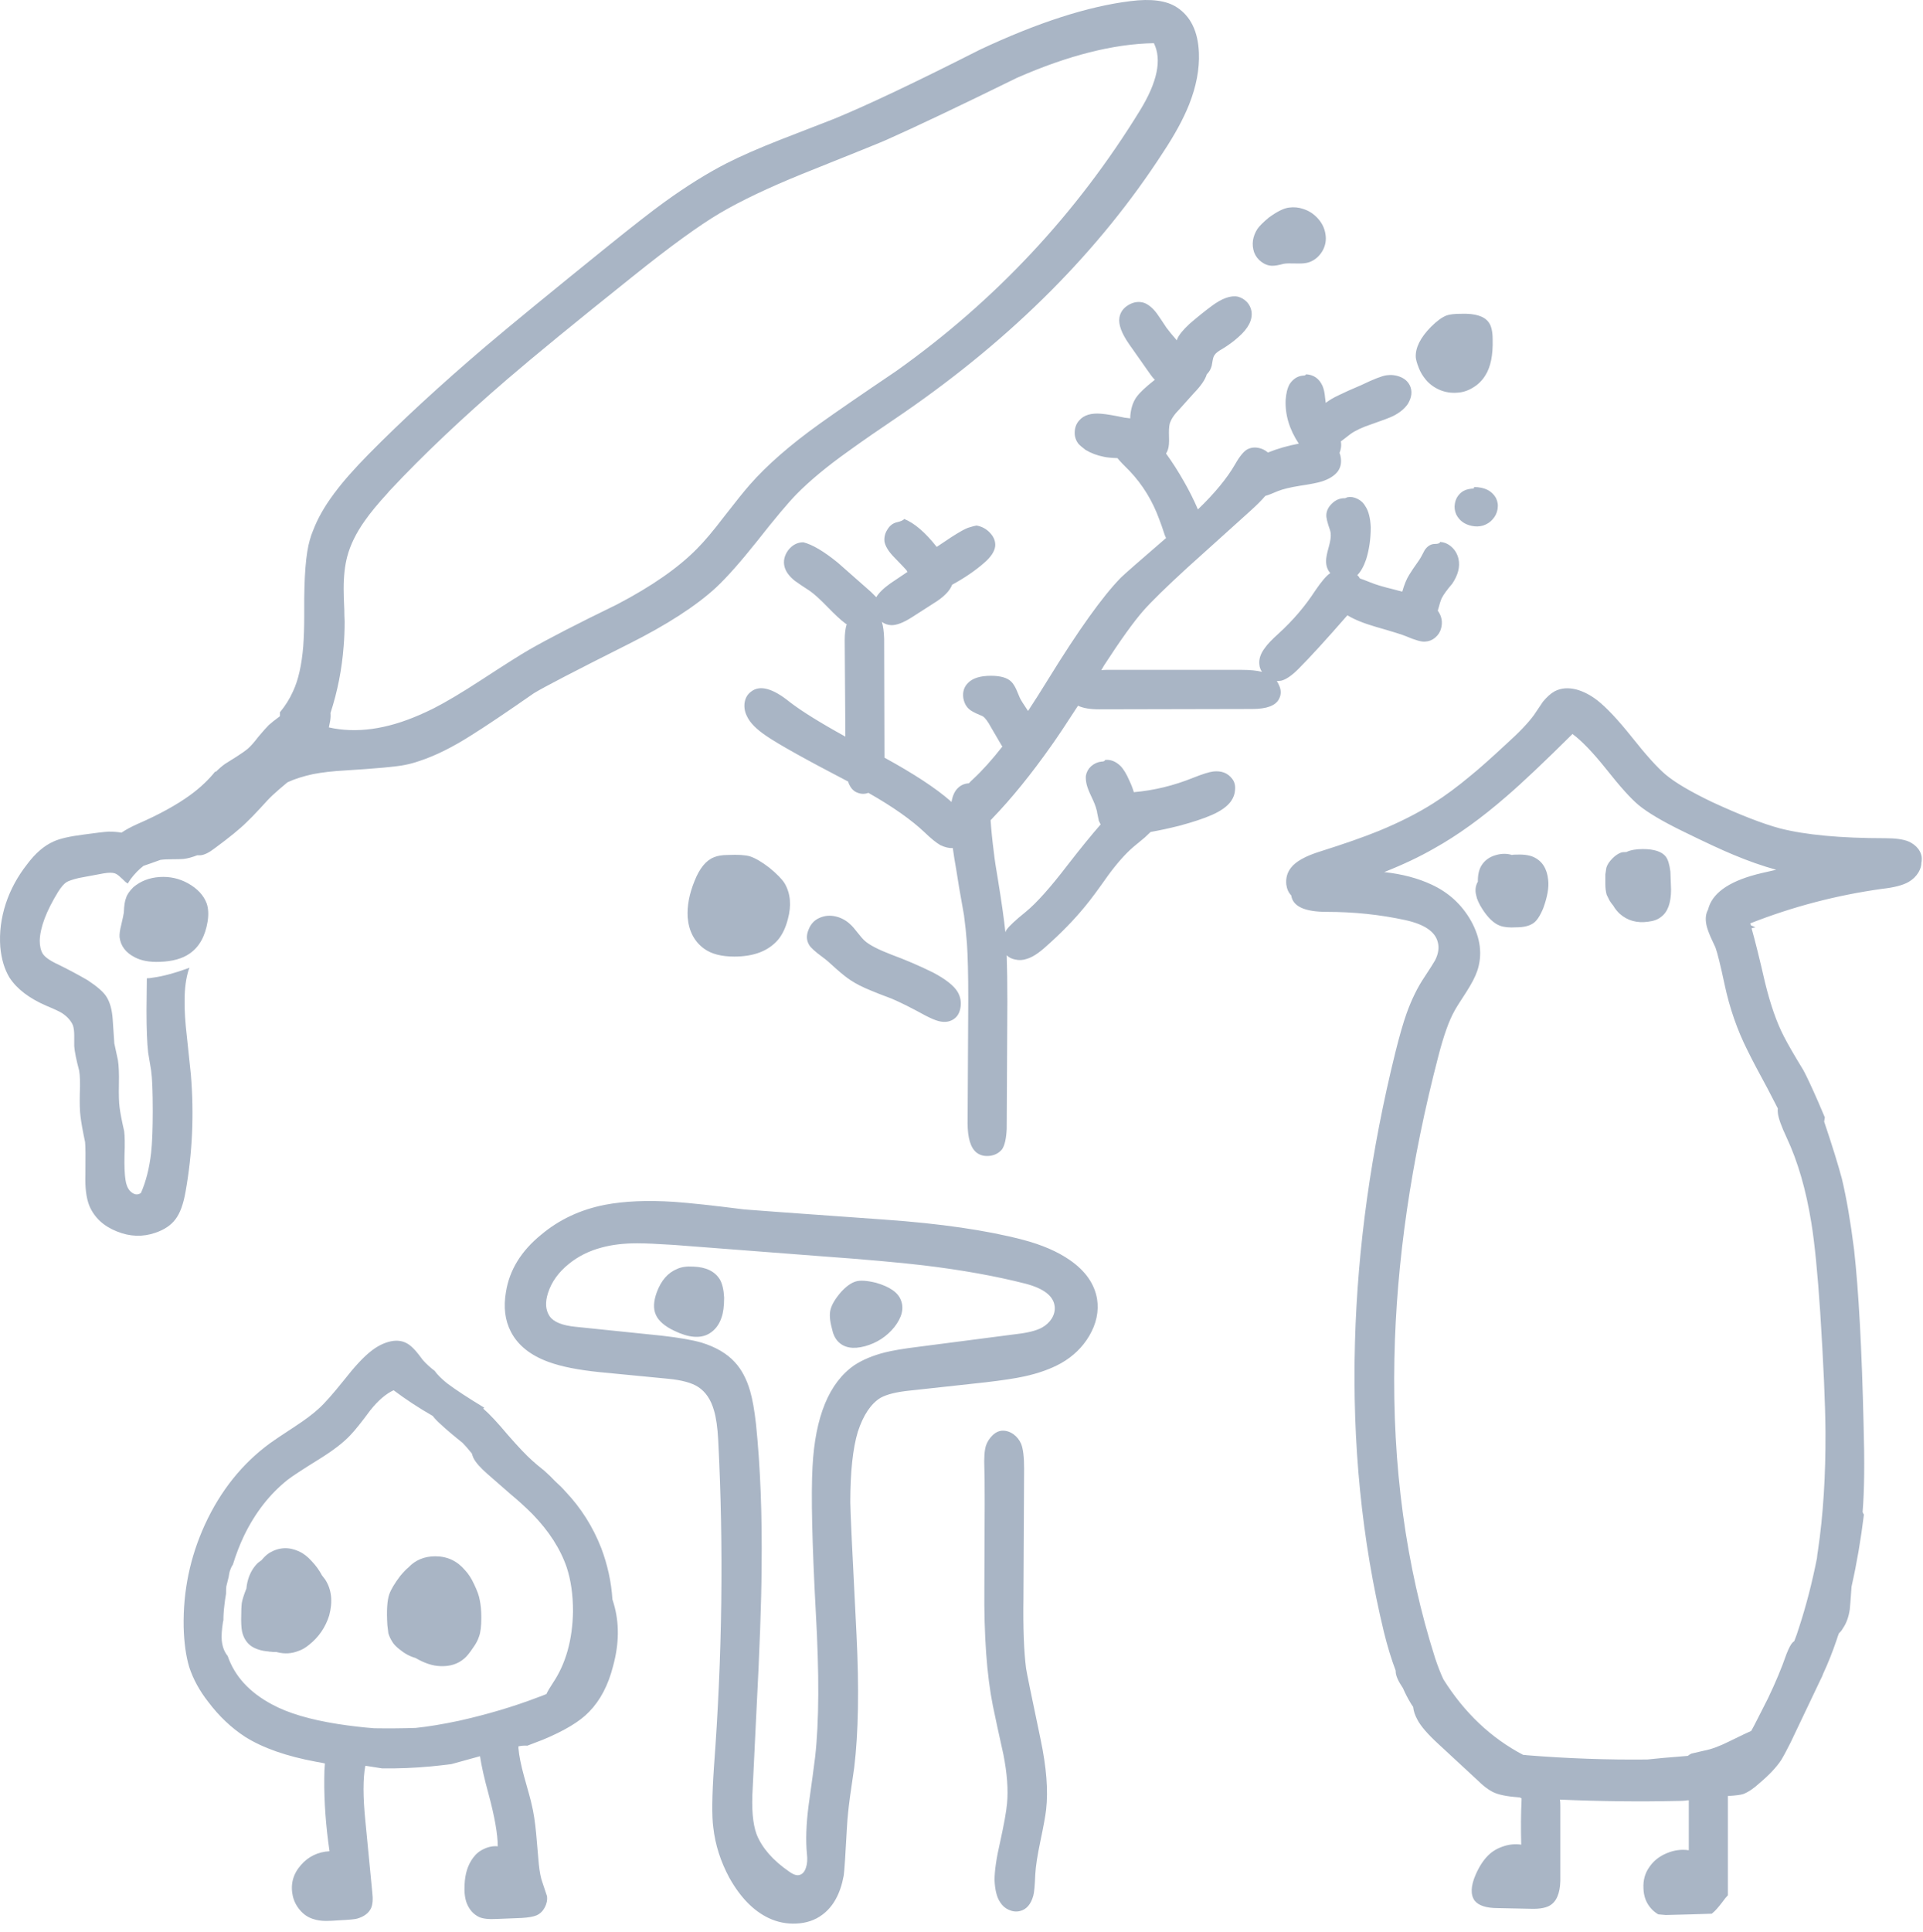 <svg xmlns="http://www.w3.org/2000/svg" width="222" height="223" viewBox="0 0 222 223" fill="none">
<g clip-path="url(#clip0_42_158)">
<path d="M65.314 172.179C64.986 171.8 64.568 171.382 64.063 170.927C63.734 170.573 63.329 170.18 62.849 169.75C62.217 169.244 61.749 168.852 61.446 168.574C60.763 167.967 59.814 166.968 58.601 165.576C57.437 164.185 56.502 163.186 55.794 162.578C55.819 162.528 55.857 162.49 55.907 162.465C54.062 161.351 52.633 160.415 51.621 159.657C50.964 159.125 50.483 158.645 50.18 158.215C49.649 157.81 49.194 157.392 48.814 156.962C48.46 156.482 48.182 156.127 47.98 155.9C47.626 155.495 47.285 155.204 46.956 155.027C46.349 154.698 45.641 154.647 44.832 154.875C44.124 155.078 43.441 155.444 42.783 155.976C41.949 156.633 40.937 157.721 39.749 159.239C38.434 160.883 37.448 161.997 36.79 162.578C36.133 163.186 35.222 163.869 34.059 164.628C32.441 165.69 31.48 166.335 31.177 166.563C27.965 168.916 25.462 172.04 23.666 175.936C21.947 179.68 21.125 183.626 21.201 187.775C21.251 189.597 21.466 191.14 21.846 192.405C22.301 193.796 23.034 195.137 24.046 196.427C25.285 198.072 26.701 199.412 28.294 200.45C30.342 201.74 33.086 202.701 36.525 203.334C36.853 203.384 37.182 203.447 37.511 203.523C37.46 204.029 37.435 204.611 37.435 205.269C37.41 207.925 37.612 210.721 38.042 213.655C36.702 213.731 35.602 214.262 34.742 215.249C33.832 216.286 33.516 217.463 33.794 218.778C33.92 219.385 34.198 219.942 34.628 220.448C35.058 220.954 35.564 221.295 36.145 221.472C36.575 221.624 37.081 221.7 37.663 221.7C38.017 221.7 38.535 221.675 39.218 221.624C40.28 221.573 40.95 221.51 41.228 221.434C42.012 221.207 42.543 220.815 42.821 220.258C43.024 219.828 43.074 219.195 42.973 218.361L42.176 210.126C41.898 207.369 41.898 205.256 42.176 203.789L44.111 204.093C45.982 204.118 47.866 204.042 49.763 203.865C50.547 203.789 51.331 203.7 52.114 203.599L55.414 202.688C55.591 203.852 55.92 205.307 56.401 207.052C57.109 209.683 57.463 211.695 57.463 213.086C56.932 213.035 56.401 213.137 55.87 213.39C55.364 213.617 54.947 213.959 54.618 214.414C54.011 215.224 53.682 216.261 53.632 217.526C53.581 218.386 53.67 219.107 53.897 219.689C54.201 220.422 54.669 220.941 55.301 221.245C55.73 221.447 56.413 221.523 57.349 221.472L60.232 221.358C61.016 221.308 61.584 221.207 61.939 221.055C62.343 220.878 62.659 220.574 62.887 220.144C63.114 219.714 63.203 219.284 63.152 218.854C63.127 218.753 62.95 218.221 62.621 217.26C62.444 216.805 62.305 216.109 62.204 215.173C62.078 213.63 61.977 212.466 61.901 211.682C61.774 210.291 61.597 209.139 61.37 208.229C61.294 207.849 61.003 206.774 60.497 205.003C60.143 203.713 59.928 202.638 59.852 201.778C59.852 201.702 59.852 201.626 59.852 201.55C60.206 201.474 60.548 201.449 60.877 201.474C61.458 201.246 62.052 201.019 62.659 200.791C65.163 199.754 66.945 198.679 68.007 197.566C69.297 196.25 70.22 194.492 70.776 192.291C71.484 189.711 71.51 187.307 70.852 185.081C70.802 184.929 70.751 184.765 70.701 184.588C70.574 182.589 70.144 180.616 69.411 178.668C68.45 176.214 67.085 174.051 65.314 172.179ZM65.428 180.907C65.909 182.374 66.149 184.056 66.149 185.954C66.098 189.243 65.327 192 63.835 194.226C63.481 194.758 63.228 195.188 63.077 195.516C62.773 195.643 62.444 195.769 62.09 195.896C59.309 196.958 56.287 197.857 53.025 198.59C51.128 198.995 49.447 199.273 47.98 199.425C46.387 199.476 44.794 199.488 43.201 199.463C41.86 199.362 40.457 199.197 38.99 198.97C35.779 198.464 33.263 197.717 31.442 196.731C28.812 195.339 27.093 193.467 26.283 191.115C25.904 190.659 25.677 190.065 25.601 189.331C25.55 188.825 25.601 188.091 25.752 187.13L25.79 187.016C25.79 186.46 25.828 185.878 25.904 185.271C25.955 184.815 26.018 184.373 26.094 183.943C26.094 183.487 26.106 183.196 26.132 183.07L26.397 182.007C26.448 181.628 26.511 181.35 26.587 181.172C26.663 180.945 26.764 180.742 26.89 180.565C27.244 179.402 27.674 178.289 28.18 177.226C29.47 174.57 31.151 172.419 33.225 170.775C33.705 170.396 34.944 169.586 36.942 168.346C38.484 167.385 39.648 166.487 40.432 165.652C40.988 165.07 41.759 164.109 42.745 162.768C43.656 161.63 44.553 160.858 45.439 160.453C46.855 161.516 48.359 162.503 49.952 163.413C50.205 163.742 50.521 164.071 50.901 164.4C51.432 164.906 52.266 165.614 53.404 166.525C53.657 166.778 54.011 167.183 54.466 167.739C54.517 167.916 54.58 168.093 54.656 168.27C54.909 168.776 55.44 169.384 56.249 170.092L58.942 172.445C59.827 173.178 60.662 173.937 61.446 174.721C63.367 176.695 64.695 178.757 65.428 180.907ZM44.946 183.981C44.693 184.689 44.617 185.878 44.718 187.548C44.794 188.129 44.832 188.446 44.832 188.496C44.933 188.85 45.11 189.217 45.363 189.597C45.514 189.824 45.767 190.077 46.121 190.356C46.703 190.836 47.31 191.165 47.942 191.342C47.967 191.342 47.993 191.355 48.018 191.38C49.029 191.962 49.965 192.266 50.825 192.291C51.937 192.342 52.86 192.051 53.594 191.418C53.872 191.191 54.213 190.773 54.618 190.166C54.947 189.711 55.174 189.281 55.301 188.876C55.478 188.42 55.566 187.687 55.566 186.675C55.566 185.891 55.503 185.208 55.377 184.626C55.301 184.17 55.086 183.576 54.732 182.842C54.428 182.184 54.087 181.653 53.708 181.248C52.797 180.161 51.647 179.617 50.256 179.617C48.991 179.617 47.955 180.047 47.145 180.907C46.893 181.109 46.577 181.438 46.197 181.893C45.565 182.728 45.148 183.424 44.946 183.981ZM38.004 186.447C38.434 184.828 38.282 183.449 37.549 182.311C37.422 182.134 37.296 181.969 37.17 181.818C36.866 181.236 36.462 180.679 35.956 180.148C35.501 179.642 35.02 179.275 34.514 179.047C33.351 178.516 32.226 178.567 31.139 179.199C30.81 179.402 30.494 179.693 30.19 180.072C30.039 180.173 29.887 180.287 29.735 180.414C29.154 180.995 28.762 181.729 28.559 182.614C28.509 182.817 28.471 183.057 28.445 183.335C28.167 184.019 27.99 184.575 27.914 185.005C27.864 185.41 27.839 186.042 27.839 186.902C27.839 187.687 27.902 188.256 28.028 188.61C28.281 189.369 28.736 189.9 29.394 190.204C29.824 190.406 30.304 190.533 30.835 190.583C30.911 190.583 31 190.596 31.101 190.621C31.227 190.621 31.366 190.634 31.518 190.659C31.619 190.659 31.733 190.659 31.859 190.659C31.91 190.659 31.973 190.672 32.049 190.697C32.883 190.9 33.68 190.849 34.439 190.545C34.843 190.419 35.26 190.179 35.69 189.824C36.803 188.939 37.574 187.813 38.004 186.447ZM114.549 165.69C114.22 166.019 113.98 166.398 113.828 166.828C113.651 167.385 113.588 168.258 113.639 169.447C113.689 170.307 113.689 174.899 113.639 183.222C113.588 188.787 113.917 193.341 114.625 196.883C114.878 198.122 115.282 199.994 115.839 202.499C116.268 204.674 116.408 206.559 116.256 208.153C116.18 209.038 115.914 210.518 115.459 212.593C115.029 214.439 114.814 215.907 114.814 216.995C114.865 218.133 115.08 218.98 115.459 219.537C115.712 219.942 116.041 220.233 116.445 220.41C116.875 220.612 117.305 220.663 117.735 220.562C118.494 220.384 119.012 219.79 119.29 218.778C119.391 218.449 119.467 217.627 119.518 216.311C119.568 215.401 119.758 214.161 120.087 212.593C120.466 210.796 120.694 209.544 120.77 208.836C121.022 206.66 120.808 203.953 120.125 200.715C119.063 195.656 118.506 192.936 118.456 192.557C118.203 190.583 118.102 187.876 118.152 184.436L118.228 169.447C118.228 168.157 118.114 167.221 117.887 166.639C117.685 166.183 117.394 165.817 117.014 165.538C116.585 165.235 116.142 165.096 115.687 165.121C115.282 165.146 114.903 165.336 114.549 165.69ZM90.576 101.939C90.273 101.458 89.691 100.864 88.832 100.156C87.947 99.472 87.188 99.03 86.556 98.827C86.025 98.676 85.19 98.625 84.052 98.676C83.37 98.676 82.826 98.764 82.421 98.941C81.511 99.295 80.765 100.206 80.183 101.673C79.576 103.166 79.311 104.557 79.387 105.848C79.513 107.441 80.145 108.656 81.283 109.49C82.118 110.098 83.281 110.401 84.773 110.401C87.024 110.401 88.705 109.756 89.818 108.466C90.324 107.859 90.703 107.062 90.956 106.075C91.386 104.481 91.259 103.103 90.576 101.939ZM93.421 109.073C93.598 109.377 94.117 109.845 94.977 110.477C95.305 110.705 95.836 111.16 96.57 111.843C97.227 112.425 97.771 112.855 98.201 113.133C98.808 113.538 99.579 113.93 100.514 114.31C101.045 114.537 101.855 114.854 102.942 115.258C103.953 115.689 105.243 116.334 106.811 117.194C107.443 117.523 107.949 117.738 108.328 117.839C108.91 117.991 109.416 117.965 109.845 117.763C110.402 117.51 110.743 117.042 110.87 116.359C110.996 115.701 110.895 115.081 110.566 114.5C110.136 113.766 109.175 113.007 107.683 112.223C106.141 111.464 104.548 110.781 102.904 110.174C101.387 109.592 100.363 109.06 99.832 108.58C99.629 108.403 99.351 108.086 98.997 107.631C98.668 107.201 98.39 106.885 98.163 106.682C97.682 106.227 97.126 105.923 96.494 105.772C95.836 105.62 95.217 105.67 94.635 105.923C94.028 106.176 93.598 106.632 93.346 107.29C93.067 107.947 93.093 108.542 93.421 109.073ZM13.994 106.758C13.842 107.34 13.779 107.808 13.804 108.162C13.931 109.174 14.512 109.946 15.549 110.477C16.308 110.882 17.281 111.059 18.47 111.008C19.911 110.958 21.049 110.642 21.883 110.06C22.996 109.301 23.691 108.061 23.97 106.341C24.096 105.531 24.058 104.836 23.856 104.254C23.502 103.318 22.781 102.546 21.694 101.939C20.682 101.382 19.595 101.142 18.432 101.218C17.243 101.294 16.232 101.686 15.397 102.394C14.942 102.85 14.664 103.255 14.563 103.609C14.411 103.963 14.322 104.532 14.297 105.316C14.272 105.519 14.171 105.999 13.994 106.758ZM126.649 149.904C126.345 148.159 125.296 146.666 123.501 145.426C122.085 144.44 120.264 143.655 118.039 143.074C113.866 141.986 108.556 141.214 102.108 140.759C91.462 140 86.063 139.608 85.911 139.583C82.32 139.127 79.627 138.836 77.832 138.71C74.747 138.507 72.079 138.621 69.828 139.051C66.996 139.608 64.543 140.759 62.47 142.504C60.169 144.376 58.816 146.577 58.411 149.107C58.108 150.853 58.297 152.383 58.98 153.699C59.789 155.267 61.243 156.431 63.342 157.19C64.783 157.721 66.756 158.113 69.259 158.366L77.111 159.125C78.704 159.277 79.867 159.593 80.601 160.074C81.46 160.63 82.067 161.529 82.421 162.768C82.674 163.603 82.839 164.754 82.914 166.221C83.547 178.592 83.382 191.165 82.421 203.941C82.194 207.305 82.168 209.633 82.346 210.923C82.573 212.922 83.193 214.857 84.204 216.729C85.468 218.98 86.973 220.524 88.718 221.358C89.729 221.839 90.791 222.054 91.904 222.004C93.093 221.953 94.104 221.611 94.939 220.979C96.203 220.043 97.025 218.538 97.404 216.463C97.48 215.957 97.606 214.06 97.783 210.771C97.834 209.835 97.948 208.709 98.125 207.394C98.352 205.876 98.517 204.738 98.618 203.979C99.098 199.982 99.187 194.897 98.883 188.724C98.403 179.389 98.163 174.279 98.163 173.393C98.163 169.877 98.454 167.157 99.035 165.235C99.667 163.312 100.54 162.009 101.652 161.326C102.386 160.921 103.511 160.643 105.028 160.491L113.714 159.543C115.687 159.315 117.191 159.087 118.228 158.86C119.872 158.505 121.288 157.999 122.476 157.342C123.867 156.557 124.955 155.508 125.739 154.192C126.573 152.775 126.876 151.346 126.649 149.904ZM69.449 143.984C70.637 143.655 72.016 143.491 73.583 143.491C74.469 143.491 75.885 143.554 77.832 143.681L94.597 144.971C99.806 145.35 103.802 145.705 106.583 146.034C111.009 146.565 114.954 147.273 118.418 148.159C120.517 148.715 121.629 149.588 121.756 150.777C121.806 151.258 121.693 151.726 121.414 152.181C121.136 152.611 120.77 152.953 120.314 153.206C119.682 153.56 118.709 153.813 117.394 153.964L105.976 155.444C104.333 155.647 103.056 155.862 102.145 156.089C100.755 156.444 99.579 156.937 98.618 157.569C95.71 159.593 94.104 163.502 93.801 169.295C93.624 172.533 93.75 178.124 94.18 186.068C94.585 193.176 94.559 198.742 94.104 202.764C93.952 204.004 93.7 205.876 93.346 208.381C93.067 210.556 93.004 212.416 93.156 213.959C93.232 214.591 93.194 215.122 93.042 215.553C92.865 216.109 92.549 216.4 92.094 216.425C91.816 216.425 91.487 216.286 91.108 216.008C89.236 214.718 87.984 213.288 87.352 211.72C86.897 210.506 86.746 208.709 86.897 206.331L87.314 197.755C87.694 190.495 87.896 184.929 87.921 181.059C87.997 174.861 87.782 169.295 87.276 164.362C87.1 162.768 86.872 161.491 86.594 160.529C86.189 159.138 85.595 158.025 84.811 157.19C83.901 156.203 82.624 155.457 80.98 154.951C79.918 154.647 78.388 154.382 76.39 154.154L66.452 153.13C64.91 152.978 63.911 152.573 63.456 151.915C62.975 151.207 62.912 150.309 63.266 149.221C63.671 147.956 64.467 146.843 65.656 145.882C66.743 144.996 68.007 144.364 69.449 143.984ZM104.004 150.056C103.675 149.17 102.714 148.5 101.121 148.045C100.085 147.792 99.313 147.741 98.808 147.893C98.276 148.045 97.707 148.449 97.101 149.107C96.443 149.866 96.039 150.537 95.887 151.118C95.735 151.65 95.786 152.383 96.039 153.319C96.165 153.952 96.393 154.445 96.721 154.799C97.429 155.558 98.479 155.748 99.87 155.368C101.235 154.989 102.36 154.255 103.245 153.168C104.131 152.029 104.383 150.992 104.004 150.056ZM83.597 149.752C83.547 148.842 83.382 148.146 83.104 147.665C82.522 146.729 81.511 146.236 80.07 146.185C79.286 146.135 78.653 146.223 78.173 146.451C77.111 146.881 76.327 147.779 75.821 149.145C75.442 150.182 75.404 151.043 75.707 151.726C76.011 152.434 76.719 153.054 77.832 153.585C79.501 154.395 80.841 154.508 81.852 153.926C82.535 153.522 83.016 152.902 83.294 152.067C83.496 151.511 83.597 150.739 83.597 149.752ZM177.097 82.51C176.44 83.421 175.365 84.547 173.873 85.887C172.103 87.532 170.75 88.734 169.814 89.492C168.272 90.783 166.818 91.858 165.452 92.718C163.657 93.856 161.558 94.919 159.156 95.905C157.411 96.614 155.173 97.398 152.442 98.258C150.722 98.789 149.585 99.422 149.028 100.156C148.598 100.712 148.421 101.357 148.497 102.091C148.573 102.622 148.763 103.039 149.066 103.343C149.243 104.608 150.609 105.24 153.163 105.24C156.298 105.24 159.32 105.557 162.228 106.189C164.428 106.67 165.68 107.517 165.983 108.732C166.16 109.364 166.059 110.06 165.68 110.819C165.528 111.097 165.111 111.755 164.428 112.792C163.644 113.956 162.962 115.347 162.38 116.966C162.001 118.029 161.571 119.521 161.09 121.444C158.283 132.803 156.728 143.946 156.425 154.875C156.096 166.588 157.209 177.745 159.763 188.344C160.167 189.989 160.622 191.481 161.128 192.822C161.128 192.873 161.128 192.923 161.128 192.974C161.153 193.429 161.432 194.049 161.963 194.833C162.216 195.415 162.494 195.959 162.797 196.465C162.898 196.642 163.012 196.819 163.139 196.996C163.189 197.477 163.353 197.97 163.632 198.476C164.011 199.21 164.82 200.146 166.059 201.284L170.611 205.497C171.193 206.078 171.749 206.508 172.28 206.787C172.887 207.116 173.898 207.331 175.314 207.432C175.365 207.432 175.428 207.445 175.504 207.47C175.555 207.495 175.605 207.52 175.656 207.546C175.656 207.622 175.656 207.697 175.656 207.773C175.58 209.291 175.567 210.999 175.618 212.896C174.935 212.795 174.252 212.858 173.57 213.086C172.862 213.314 172.267 213.668 171.787 214.148C171.231 214.705 170.75 215.451 170.345 216.387C169.789 217.678 169.751 218.664 170.232 219.347C170.687 219.929 171.585 220.22 172.925 220.22L176.604 220.296C177.818 220.347 178.665 220.169 179.145 219.765C179.853 219.208 180.182 218.12 180.132 216.501V208.494C180.132 208.216 180.119 207.95 180.094 207.697C184.747 207.9 189.311 207.95 193.787 207.849C194.065 207.849 194.331 207.837 194.583 207.811C194.71 207.786 194.836 207.773 194.963 207.773V213.541C194.103 213.415 193.256 213.529 192.421 213.883C191.562 214.237 190.891 214.768 190.411 215.477C189.905 216.185 189.678 217.007 189.728 217.943C189.753 218.879 190.057 219.663 190.639 220.296C190.841 220.524 191.106 220.739 191.435 220.941C191.713 220.966 192.004 220.992 192.308 221.017C194.482 220.966 196.252 220.916 197.618 220.865C197.744 220.764 197.858 220.663 197.959 220.562C198.263 220.258 198.667 219.765 199.173 219.082C199.274 218.955 199.375 218.841 199.476 218.74V207.28C200.362 207.229 200.956 207.154 201.259 207.052C201.841 206.825 202.46 206.407 203.118 205.8C204.231 204.864 205.065 203.979 205.621 203.144C205.899 202.688 206.266 202.005 206.721 201.095L210.173 193.847C210.299 193.619 210.401 193.391 210.476 193.164C211.033 191.975 211.551 190.672 212.032 189.255C212.108 189.002 212.196 188.749 212.297 188.496C212.474 188.344 212.626 188.155 212.752 187.927C213.157 187.345 213.422 186.612 213.549 185.726C213.574 185.524 213.637 184.702 213.739 183.26C213.739 183.184 213.751 183.095 213.776 182.994C214.358 180.414 214.826 177.681 215.18 174.797C215.104 174.696 215.054 174.595 215.028 174.494C215.231 172.065 215.268 168.713 215.142 164.438C214.94 155.71 214.573 148.968 214.042 144.212C213.637 140.999 213.17 138.28 212.639 136.053C212.209 134.434 211.526 132.233 210.59 129.451C210.616 129.274 210.641 129.109 210.666 128.957C210.413 128.35 210.148 127.73 209.87 127.098C209.162 125.479 208.605 124.29 208.201 123.531C207.164 121.836 206.418 120.546 205.963 119.66C205.128 118.067 204.395 115.979 203.763 113.399C203.131 110.642 202.612 108.554 202.208 107.138C202.359 107.087 202.511 107.049 202.663 107.024C202.486 106.948 202.309 106.872 202.132 106.796C202.106 106.72 202.081 106.644 202.056 106.569C206.936 104.646 212.006 103.318 217.266 102.584C218.657 102.432 219.681 102.167 220.339 101.787C220.819 101.509 221.198 101.142 221.476 100.687C221.704 100.307 221.818 99.928 221.818 99.548C221.843 99.447 221.856 99.333 221.856 99.207C221.881 98.777 221.742 98.359 221.439 97.955C221.16 97.6 220.794 97.322 220.339 97.12C219.732 96.867 218.834 96.74 217.645 96.74C212.487 96.74 208.428 96.361 205.47 95.602C203.497 95.071 200.893 94.059 197.656 92.566C195.178 91.377 193.395 90.327 192.308 89.416C191.347 88.607 190.044 87.165 188.401 85.091C186.808 83.092 185.48 81.675 184.418 80.841C183.634 80.233 182.837 79.816 182.028 79.588C181.067 79.335 180.22 79.398 179.487 79.778C179.032 80.031 178.576 80.436 178.121 80.992C177.666 81.675 177.325 82.181 177.097 82.51ZM173.949 91.883C175.744 90.34 178.273 87.949 181.535 84.711C182.597 85.495 183.887 86.836 185.404 88.734C187.022 90.783 188.274 92.174 189.159 92.908C190.196 93.768 191.878 94.767 194.204 95.905C196.834 97.196 198.794 98.106 200.083 98.638C201.828 99.371 203.485 99.953 205.052 100.383L203.383 100.763C199.919 101.572 197.883 102.875 197.276 104.671C197.251 104.747 197.226 104.836 197.201 104.937C197.15 105.038 197.099 105.152 197.049 105.278C196.847 105.86 196.885 106.543 197.163 107.328C197.314 107.783 197.605 108.453 198.035 109.339C198.263 109.946 198.617 111.375 199.097 113.627C199.679 116.359 200.564 118.901 201.752 121.254C202.233 122.241 203.004 123.708 204.066 125.656C204.445 126.39 204.837 127.149 205.242 127.933C205.217 128.085 205.217 128.249 205.242 128.426C205.293 129.008 205.634 129.969 206.266 131.31C207.556 134.068 208.504 137.344 209.111 141.138C209.49 143.466 209.832 146.906 210.135 151.46C210.514 157.43 210.717 162.022 210.742 165.235C210.767 170.32 210.476 174.899 209.87 178.972C209.819 179.25 209.781 179.541 209.756 179.844C209.199 182.652 208.517 185.296 207.708 187.775C207.531 188.357 207.341 188.901 207.139 189.407C207.063 189.458 206.999 189.508 206.949 189.559C206.747 189.761 206.506 190.217 206.228 190.925C205.697 192.468 204.989 194.163 204.104 196.01L202.89 198.4C202.637 198.906 202.397 199.362 202.17 199.767C201.765 199.944 200.918 200.348 199.628 200.981C198.516 201.537 197.555 201.892 196.745 202.043L195.266 202.385C195.114 202.461 194.975 202.549 194.849 202.651C192.598 202.828 191.043 202.967 190.183 203.068C185.606 203.119 180.966 202.954 176.263 202.575C176.111 202.549 175.972 202.537 175.845 202.537C172.128 200.589 169.056 197.679 166.628 193.809C166.299 193.101 165.983 192.291 165.68 191.38C162.291 180.73 160.724 169.194 160.976 156.773C161.204 145.616 162.898 133.979 166.059 121.861C166.666 119.509 167.286 117.776 167.918 116.662C168.044 116.41 168.512 115.663 169.321 114.424C169.903 113.513 170.308 112.729 170.535 112.071C171.167 110.199 170.927 108.264 169.814 106.265C168.752 104.393 167.235 103.002 165.263 102.091C163.695 101.357 161.874 100.877 159.801 100.649C161.975 99.789 163.897 98.878 165.566 97.917C168.247 96.424 171.041 94.413 173.949 91.883ZM192.839 100.611C192.737 99.776 192.56 99.194 192.308 98.865C191.852 98.284 190.967 97.993 189.652 97.993C188.868 97.993 188.236 98.106 187.756 98.334C187.452 98.334 187.237 98.359 187.111 98.41C186.782 98.536 186.466 98.751 186.163 99.055C185.783 99.434 185.543 99.801 185.442 100.156C185.442 100.181 185.404 100.434 185.328 100.914V102.053C185.328 102.483 185.379 102.888 185.48 103.267L185.821 103.95C185.948 104.153 186.087 104.342 186.239 104.519C186.441 104.874 186.694 105.19 186.997 105.468C187.882 106.252 188.97 106.556 190.259 106.379C190.917 106.303 191.422 106.113 191.776 105.81C192.535 105.253 192.914 104.203 192.914 102.66L192.839 100.611ZM178.728 101.56C178.602 100.244 178.033 99.359 177.021 98.903C176.516 98.676 175.782 98.587 174.821 98.638C174.72 98.638 174.632 98.65 174.556 98.676C173.974 98.499 173.367 98.499 172.735 98.676C171.976 98.878 171.408 99.283 171.028 99.89C170.75 100.345 170.611 100.927 170.611 101.635C170.611 101.686 170.611 101.724 170.611 101.749C170.333 102.23 170.27 102.761 170.421 103.343C170.497 103.773 170.737 104.304 171.142 104.937C171.799 105.949 172.47 106.581 173.152 106.834C173.608 107.011 174.24 107.075 175.049 107.024C175.883 107.024 176.528 106.872 176.983 106.569C177.388 106.316 177.78 105.734 178.159 104.823C178.64 103.508 178.829 102.42 178.728 101.56ZM167.956 58.148C167.88 58.528 167.931 58.932 168.108 59.362C168.462 60.071 169.056 60.514 169.89 60.691C170.345 60.792 170.788 60.779 171.218 60.653C171.673 60.501 172.04 60.261 172.318 59.932C172.621 59.603 172.811 59.211 172.887 58.755C172.963 58.3 172.899 57.87 172.697 57.465C172.217 56.63 171.37 56.213 170.156 56.213C170.232 56.339 170.131 56.403 169.852 56.403C169.372 56.453 168.993 56.592 168.714 56.82C168.285 57.174 168.032 57.617 167.956 58.148ZM148.801 23.958C148.194 24.034 147.41 24.426 146.449 25.134C145.817 25.665 145.387 26.096 145.159 26.424C144.603 27.31 144.476 28.208 144.78 29.119C144.957 29.574 145.235 29.941 145.614 30.219C146.019 30.523 146.449 30.674 146.904 30.674C147.208 30.674 147.637 30.599 148.194 30.447C148.447 30.396 148.94 30.384 149.673 30.409C150.305 30.434 150.798 30.384 151.152 30.257C151.785 30.029 152.29 29.599 152.67 28.967C153.024 28.334 153.137 27.677 153.011 26.994C152.91 26.336 152.619 25.741 152.139 25.21C151.658 24.679 151.089 24.312 150.432 24.11C149.926 23.933 149.382 23.882 148.801 23.958ZM133.552 36.177C133.097 35.57 132.617 35.165 132.111 34.962C131.504 34.76 130.897 34.836 130.29 35.19C129.683 35.544 129.329 36.038 129.228 36.67C129.102 37.454 129.481 38.479 130.366 39.744L132.794 43.197C132.971 43.45 133.148 43.665 133.325 43.842C133.274 43.867 133.236 43.893 133.211 43.918C132.25 44.677 131.593 45.297 131.239 45.777C130.859 46.283 130.619 46.928 130.518 47.713C130.493 47.864 130.48 48.054 130.48 48.282C130.227 48.257 130.012 48.231 129.835 48.206C128.647 47.953 127.749 47.801 127.142 47.751C125.979 47.649 125.132 47.902 124.601 48.51C124.272 48.864 124.095 49.306 124.07 49.838C124.044 50.344 124.183 50.799 124.487 51.204C124.639 51.381 124.917 51.621 125.321 51.925C125.953 52.304 126.662 52.57 127.445 52.722C127.774 52.798 128.293 52.848 129.001 52.873C129.076 52.949 129.152 53.038 129.228 53.139C129.304 53.24 129.696 53.645 130.404 54.353C131.921 55.947 133.072 57.832 133.856 60.008C134.008 60.387 134.21 60.969 134.463 61.753C134.513 61.854 134.564 61.968 134.614 62.095C131.504 64.776 129.759 66.307 129.38 66.686C127.281 68.837 124.487 72.745 120.997 78.412C120.188 79.727 119.417 80.942 118.683 82.055C118.152 81.27 117.836 80.765 117.735 80.537C117.558 80.107 117.419 79.778 117.318 79.55C117.141 79.171 116.951 78.88 116.749 78.677C116.294 78.222 115.51 77.994 114.397 77.994C113.158 77.994 112.273 78.273 111.742 78.829C111.287 79.285 111.11 79.867 111.211 80.575C111.337 81.283 111.679 81.789 112.235 82.093C112.488 82.245 112.893 82.434 113.449 82.662C113.727 82.839 114.056 83.282 114.435 83.99L115.611 86.001C115.636 86.052 115.674 86.103 115.725 86.153C114.536 87.671 113.411 88.923 112.349 89.91C112.147 90.087 111.982 90.251 111.856 90.403C111.375 90.428 110.971 90.593 110.642 90.896C110.237 91.251 109.972 91.807 109.845 92.566C109.795 92.516 109.757 92.478 109.732 92.452C108.063 90.985 105.521 89.315 102.108 87.443C102.108 87.367 102.108 87.279 102.108 87.178L102.07 73.744C102.044 72.909 101.956 72.252 101.804 71.771C102.108 71.999 102.462 72.125 102.866 72.151C103.498 72.176 104.32 71.86 105.332 71.202L107.759 69.646C108.922 68.938 109.643 68.217 109.921 67.483C111.363 66.699 112.602 65.851 113.639 64.941C114.397 64.283 114.814 63.651 114.89 63.043C114.941 62.487 114.739 61.968 114.283 61.487C113.853 61.032 113.335 60.754 112.728 60.653C112.551 60.678 112.222 60.767 111.742 60.918C111.388 61.045 110.756 61.399 109.845 61.981L108.139 63.119C106.824 61.45 105.572 60.374 104.383 59.894C104.282 60.045 104.004 60.172 103.549 60.273C103.094 60.374 102.727 60.653 102.449 61.108C102.171 61.538 102.057 62.006 102.108 62.512C102.209 63.043 102.563 63.625 103.17 64.258C104.08 65.194 104.573 65.712 104.649 65.813C104.649 65.839 104.687 65.902 104.763 66.003L102.79 67.331C102.006 67.888 101.463 68.419 101.159 68.925C100.982 68.748 100.78 68.546 100.552 68.318L96.721 64.941C95.103 63.625 93.775 62.841 92.739 62.588C92.056 62.588 91.474 62.892 90.994 63.499C90.539 64.131 90.4 64.776 90.576 65.434C90.728 65.99 91.12 66.522 91.752 67.028C92.132 67.306 92.713 67.698 93.497 68.204C94.003 68.558 94.686 69.178 95.546 70.064C96.405 70.949 97.075 71.569 97.556 71.923C97.606 71.974 97.67 72.011 97.746 72.037C97.594 72.543 97.518 73.162 97.518 73.896L97.594 85.015C94.66 83.396 92.524 82.067 91.183 81.03C89.186 79.411 87.681 79.019 86.67 79.854C86.265 80.157 86.025 80.6 85.949 81.182C85.898 81.713 85.999 82.219 86.252 82.7C86.581 83.408 87.302 84.142 88.414 84.901C89.805 85.862 92.954 87.62 97.859 90.175H97.897C98.125 90.884 98.504 91.326 99.035 91.504C99.44 91.655 99.844 91.655 100.249 91.504C103.056 93.097 105.231 94.628 106.773 96.095C107.481 96.778 108.075 97.259 108.556 97.537C109.087 97.79 109.567 97.904 109.997 97.879C110.098 98.638 110.225 99.434 110.376 100.269C110.553 101.458 110.857 103.242 111.287 105.62C111.439 106.758 111.552 107.846 111.628 108.883C111.729 110.325 111.78 112.501 111.78 115.41L111.704 129.602C111.704 131.323 112.045 132.461 112.728 133.018C113.158 133.347 113.676 133.473 114.283 133.397C114.865 133.321 115.333 133.068 115.687 132.638C115.99 132.183 116.167 131.399 116.218 130.285L116.294 115.676C116.294 113.5 116.268 111.691 116.218 110.249C116.471 110.502 116.799 110.667 117.204 110.743C117.659 110.844 118.102 110.819 118.532 110.667C119.164 110.49 119.91 110.009 120.77 109.225C122.489 107.707 123.981 106.176 125.245 104.633C125.878 103.874 126.763 102.685 127.901 101.066C128.937 99.65 129.911 98.549 130.821 97.765C131.125 97.512 131.567 97.145 132.149 96.664C132.402 96.437 132.629 96.222 132.832 96.019C133.843 95.842 134.956 95.602 136.17 95.298C137.763 94.868 139.014 94.451 139.925 94.046C140.962 93.591 141.695 93.059 142.125 92.452C142.403 92.047 142.555 91.617 142.58 91.162C142.631 90.656 142.517 90.226 142.239 89.872C141.733 89.214 141.012 88.936 140.076 89.037C139.621 89.088 138.85 89.328 137.763 89.758C135.512 90.669 133.224 91.225 130.897 91.428C130.771 90.998 130.594 90.542 130.366 90.062C130.037 89.303 129.696 88.746 129.342 88.392C128.786 87.861 128.191 87.633 127.559 87.709C127.559 87.835 127.42 87.899 127.142 87.899C126.712 87.949 126.32 88.126 125.966 88.43C125.637 88.734 125.435 89.1 125.359 89.53C125.334 89.809 125.359 90.125 125.435 90.479C125.511 90.833 125.701 91.326 126.004 91.959C126.308 92.591 126.497 93.072 126.573 93.401C126.598 93.477 126.624 93.565 126.649 93.667V93.743C126.699 93.97 126.763 94.274 126.839 94.653V94.691C126.914 94.868 126.99 95.02 127.066 95.147C126.004 96.361 124.727 97.929 123.235 99.852C121.263 102.432 119.657 104.228 118.418 105.24C117.229 106.202 116.496 106.885 116.218 107.29C116.142 107.391 116.091 107.492 116.066 107.593C115.914 106.126 115.636 104.153 115.232 101.673C114.979 100.206 114.814 99.118 114.739 98.41C114.562 97.044 114.435 95.792 114.359 94.653C114.435 94.603 114.498 94.539 114.549 94.463C116.774 92.161 119.063 89.341 121.414 86.001C122.097 85.04 123.109 83.522 124.449 81.448C125.031 81.726 125.84 81.865 126.876 81.865L144.552 81.827C146.247 81.827 147.283 81.435 147.663 80.651C147.916 80.17 147.916 79.651 147.663 79.095C147.587 78.918 147.498 78.753 147.397 78.602C147.549 78.602 147.713 78.589 147.89 78.564C148.447 78.437 149.117 77.982 149.901 77.198C151.241 75.857 153.125 73.795 155.552 71.012C156.336 71.493 157.424 71.936 158.814 72.34C160.762 72.897 161.937 73.264 162.342 73.441C163.404 73.896 164.137 74.099 164.542 74.048C164.972 74.023 165.351 73.871 165.68 73.593C166.034 73.289 166.262 72.935 166.363 72.53C166.565 71.796 166.439 71.113 165.983 70.481C166.186 69.722 166.337 69.241 166.439 69.039C166.641 68.634 167.045 68.078 167.652 67.369C168.335 66.357 168.575 65.396 168.373 64.485C168.247 63.954 167.994 63.511 167.614 63.157C167.21 62.778 166.755 62.575 166.249 62.55C166.224 62.702 166.021 62.778 165.642 62.778C165.187 62.778 164.795 63.018 164.466 63.499C164.188 64.055 163.96 64.46 163.783 64.713C163.278 65.421 162.911 65.965 162.683 66.345C162.38 66.825 162.114 67.471 161.887 68.28C161.558 68.204 161.217 68.116 160.863 68.014C159.699 67.736 158.814 67.471 158.208 67.218C157.575 66.965 157.171 66.813 156.994 66.762C156.918 66.61 156.817 66.484 156.69 66.383C157.095 65.978 157.436 65.371 157.714 64.561C158.068 63.423 158.245 62.183 158.245 60.842C158.195 59.78 157.993 58.983 157.639 58.452C157.436 58.072 157.133 57.781 156.728 57.579C156.324 57.377 155.932 57.313 155.552 57.389L155.287 57.503C154.705 57.478 154.187 57.693 153.732 58.148C153.276 58.603 153.074 59.109 153.125 59.666C153.15 59.894 153.226 60.21 153.352 60.615C153.504 61.02 153.593 61.323 153.618 61.525C153.668 61.905 153.593 62.449 153.39 63.157C153.188 63.865 153.087 64.397 153.087 64.751C153.087 65.308 153.251 65.775 153.58 66.155C153.555 66.155 153.529 66.168 153.504 66.193C153.099 66.471 152.543 67.129 151.835 68.166C150.672 69.962 149.256 71.619 147.587 73.137C146.828 73.82 146.31 74.364 146.032 74.769C145.526 75.427 145.311 76.072 145.387 76.704C145.412 77.008 145.513 77.286 145.69 77.539C145.083 77.387 144.299 77.311 143.339 77.311H127.711C127.509 77.311 127.319 77.324 127.142 77.349C127.243 77.172 127.344 76.995 127.445 76.818C129.367 73.858 130.885 71.746 131.997 70.481C132.933 69.418 134.614 67.774 137.042 65.548L144.325 58.983C145.058 58.325 145.64 57.743 146.07 57.237C146.424 57.136 146.917 56.947 147.549 56.668C148.131 56.441 148.978 56.238 150.09 56.061C151.279 55.884 152.113 55.719 152.594 55.568C153.453 55.289 154.073 54.897 154.452 54.391C154.756 53.961 154.87 53.455 154.794 52.873C154.768 52.646 154.718 52.443 154.642 52.266C154.718 52.089 154.768 51.912 154.794 51.735C154.844 51.482 154.844 51.217 154.794 50.938C154.844 50.913 154.882 50.888 154.908 50.862C155.135 50.685 155.464 50.432 155.894 50.103C156.45 49.699 157.259 49.319 158.321 48.965C159.636 48.51 160.471 48.193 160.825 48.016C161.583 47.637 162.152 47.169 162.532 46.612C162.987 45.853 163.063 45.145 162.759 44.487C162.532 44.032 162.165 43.703 161.659 43.501C161.153 43.298 160.622 43.235 160.066 43.311C159.535 43.387 158.562 43.766 157.145 44.449C156.008 44.93 155.16 45.309 154.604 45.588C153.997 45.866 153.479 46.169 153.049 46.498C153.024 46.321 152.998 46.119 152.973 45.891C152.922 45.309 152.821 44.854 152.67 44.525C152.29 43.69 151.658 43.248 150.773 43.197C150.748 43.298 150.634 43.349 150.432 43.349C149.799 43.399 149.281 43.728 148.876 44.335C148.624 44.791 148.472 45.398 148.421 46.157C148.345 47.877 148.851 49.559 149.939 51.204C148.699 51.431 147.511 51.773 146.373 52.228C146.171 52.051 145.943 51.912 145.69 51.811C145.083 51.583 144.527 51.596 144.021 51.849C143.591 52.077 143.111 52.658 142.58 53.594C141.644 55.214 140.216 56.947 138.294 58.793C137.839 57.731 137.308 56.668 136.701 55.606C136.043 54.442 135.348 53.354 134.614 52.342C134.716 52.19 134.791 52.026 134.842 51.849C134.943 51.545 134.981 51.065 134.956 50.407C134.931 49.749 134.956 49.256 135.032 48.927C135.183 48.396 135.563 47.827 136.17 47.219L137.839 45.36C138.648 44.525 139.141 43.804 139.318 43.197C139.318 43.172 139.331 43.159 139.356 43.159C139.609 42.906 139.786 42.59 139.887 42.21L140.001 41.565C140.051 41.287 140.127 41.085 140.228 40.958C140.355 40.756 140.645 40.528 141.101 40.275C141.809 39.845 142.428 39.39 142.959 38.909C144.122 37.897 144.628 36.898 144.476 35.911C144.401 35.506 144.224 35.152 143.945 34.849C143.642 34.545 143.301 34.343 142.921 34.242C142.087 34.064 141.063 34.431 139.849 35.342C139.065 35.924 138.218 36.607 137.308 37.391C136.549 38.099 136.081 38.681 135.904 39.137C135.879 39.187 135.866 39.238 135.866 39.288C135.335 38.681 134.931 38.188 134.652 37.809C134.172 37.075 133.805 36.531 133.552 36.177ZM134.273 17.583C135.613 15.559 136.612 13.725 137.27 12.08C138.104 9.981 138.483 7.982 138.408 6.085C138.306 3.631 137.459 1.885 135.866 0.848C134.678 0.064 132.895 -0.176 130.518 0.127C125.587 0.734 119.783 2.606 113.108 5.743C105.724 9.487 100.122 12.144 96.304 13.712L90.046 16.141C87.542 17.127 85.494 18.025 83.901 18.835C81.675 19.973 79.298 21.453 76.77 23.275C75.328 24.312 73.103 26.045 70.094 28.474C63.671 33.66 58.967 37.518 55.983 40.047C50.825 44.449 46.349 48.573 42.556 52.418C40.887 54.113 39.584 55.593 38.649 56.858C38.598 56.908 38.56 56.959 38.535 57.01C37.473 58.426 36.676 59.83 36.145 61.222C35.994 61.576 35.867 61.943 35.766 62.322C35.311 63.865 35.096 66.56 35.121 70.405C35.121 70.658 35.121 70.911 35.121 71.164C35.121 72.404 35.083 73.542 35.008 74.579C34.831 76.755 34.439 78.488 33.832 79.778C33.452 80.638 32.947 81.448 32.314 82.207V82.662C31.733 83.092 31.303 83.433 31.025 83.686C30.747 83.965 30.342 84.42 29.811 85.053C29.331 85.685 28.926 86.14 28.597 86.419C28.294 86.672 27.864 86.975 27.308 87.329C26.574 87.785 26.132 88.063 25.98 88.164C25.651 88.392 25.285 88.708 24.88 89.113V88.999C24.096 89.986 23.135 90.896 21.997 91.731C20.404 92.895 18.356 94.021 15.852 95.109C15.119 95.437 14.512 95.766 14.032 96.095C13.576 96.019 13.083 95.981 12.552 95.981C12.047 96.007 11.073 96.121 9.632 96.323C8.039 96.525 6.888 96.791 6.18 97.12C5.093 97.6 4.068 98.486 3.108 99.776C2.02 101.167 1.211 102.66 0.68 104.254C0.124 105.949 -0.091 107.631 0.035 109.301C0.162 110.692 0.516 111.869 1.097 112.83C1.957 114.145 3.386 115.233 5.383 116.093C6.243 116.447 6.837 116.726 7.166 116.928C7.773 117.333 8.19 117.801 8.418 118.332C8.519 118.636 8.57 119.028 8.57 119.509C8.57 119.787 8.57 120.204 8.57 120.761C8.62 121.393 8.81 122.329 9.139 123.569C9.24 124.151 9.265 125.023 9.214 126.187C9.189 127.376 9.214 128.249 9.29 128.806C9.366 129.489 9.543 130.488 9.821 131.803C9.872 132.284 9.885 133.536 9.859 135.56C9.809 137.078 9.96 138.28 10.314 139.165C10.896 140.531 11.958 141.518 13.501 142.125C14.993 142.732 16.472 142.783 17.939 142.277C18.975 141.923 19.747 141.404 20.252 140.721C20.783 140.038 21.175 138.963 21.428 137.495C22.212 133.094 22.414 128.603 22.035 124.024C21.833 122.102 21.681 120.66 21.58 119.698C21.378 118.003 21.289 116.561 21.314 115.372C21.314 114.082 21.466 112.944 21.77 111.957L21.883 111.691C20.214 112.299 18.811 112.678 17.673 112.83C17.42 112.88 17.18 112.906 16.952 112.906L16.914 116.625C16.914 118.775 16.978 120.394 17.104 121.482L17.445 123.531C17.572 124.391 17.635 125.947 17.635 128.198C17.635 130.298 17.572 131.917 17.445 133.056C17.243 134.826 16.851 136.37 16.27 137.685C15.865 137.963 15.448 137.888 15.018 137.457C14.74 137.154 14.563 136.724 14.487 136.167C14.386 135.535 14.348 134.599 14.373 133.359C14.424 132.069 14.411 131.133 14.335 130.551C14.057 129.337 13.88 128.413 13.804 127.781C13.728 127.224 13.703 126.326 13.728 125.087C13.754 123.898 13.716 122.987 13.614 122.355L13.197 120.419C13.121 119.18 13.058 118.244 13.008 117.611C12.932 116.523 12.691 115.663 12.287 115.031C11.958 114.5 11.237 113.867 10.125 113.133C9.037 112.501 7.899 111.894 6.711 111.312C5.775 110.882 5.181 110.464 4.928 110.06C4.701 109.68 4.587 109.174 4.587 108.542C4.637 107.024 5.345 105.152 6.711 102.926C7.065 102.369 7.381 102.002 7.659 101.825C7.887 101.673 8.367 101.509 9.101 101.332L11.945 100.801C12.552 100.699 12.995 100.699 13.273 100.801C13.475 100.877 13.69 101.028 13.918 101.256C14.044 101.357 14.234 101.534 14.487 101.787C14.563 101.838 14.651 101.901 14.752 101.977C14.854 101.8 14.967 101.623 15.094 101.446C15.549 100.839 16.042 100.333 16.573 99.928C17.104 99.751 17.749 99.523 18.508 99.245C18.836 99.194 19.291 99.169 19.873 99.169C20.48 99.169 20.922 99.156 21.201 99.131C21.656 99.08 22.174 98.941 22.756 98.713C22.857 98.713 22.971 98.713 23.097 98.713C23.552 98.688 24.109 98.423 24.766 97.917C26.486 96.652 27.725 95.64 28.483 94.881C28.837 94.552 29.343 94.033 30.001 93.325C30.633 92.617 31.126 92.098 31.48 91.769C31.884 91.39 32.453 90.896 33.187 90.289C33.996 89.91 34.982 89.594 36.145 89.341C37.208 89.138 38.421 88.999 39.787 88.923C43.479 88.695 45.805 88.481 46.766 88.278C47.297 88.177 47.853 88.025 48.435 87.823C50.281 87.216 52.291 86.216 54.466 84.825C56.084 83.813 58.474 82.207 61.635 80.006C62.748 79.323 66.376 77.438 72.521 74.352C76.972 72.125 80.36 69.937 82.687 67.787C83.926 66.623 85.494 64.852 87.39 62.474C89.439 59.868 90.956 58.06 91.942 57.048C93.484 55.479 95.482 53.822 97.935 52.077C99.326 51.065 101.463 49.585 104.345 47.637C116.964 38.934 126.94 28.916 134.273 17.583ZM133.211 4.984C134.147 6.882 133.616 9.462 131.618 12.726C124.285 24.666 114.903 34.697 103.473 42.818C99.503 45.499 96.544 47.536 94.597 48.927C91.209 51.356 88.528 53.696 86.556 55.947C85.974 56.605 84.975 57.844 83.559 59.666C82.346 61.26 81.321 62.474 80.487 63.309C78.337 65.51 75.252 67.66 71.232 69.76C66.655 71.986 63.266 73.732 61.066 74.997C60.181 75.503 58.36 76.654 55.604 78.45C53.353 79.917 51.508 81.017 50.066 81.751C49.51 82.029 48.966 82.282 48.435 82.51C44.617 84.18 41.127 84.66 37.966 83.952C38.017 83.699 38.067 83.446 38.118 83.193C38.169 82.864 38.181 82.561 38.156 82.282C38.965 79.803 39.471 77.236 39.673 74.579C39.749 73.643 39.787 72.695 39.787 71.733C39.762 71.252 39.749 70.81 39.749 70.405C39.698 69.368 39.673 68.546 39.673 67.939C39.673 66.496 39.812 65.257 40.09 64.22C40.444 62.879 41.114 61.513 42.101 60.121C42.733 59.211 43.63 58.123 44.794 56.858C44.87 56.757 44.958 56.656 45.059 56.554C48.827 52.532 53.328 48.269 58.563 43.766C61.648 41.11 66.452 37.176 72.977 31.965C77.326 28.474 80.702 26.02 83.104 24.603C85.506 23.186 88.667 21.681 92.587 20.087C98.782 17.608 102.032 16.293 102.335 16.141C105.698 14.648 110.731 12.258 117.432 8.969C123.324 6.388 128.583 5.06 133.211 4.984ZM168.714 36.215C167.931 36.215 167.362 36.278 167.008 36.404C166.476 36.607 165.87 37.05 165.187 37.733C163.973 38.972 163.391 40.136 163.442 41.224C163.467 41.527 163.581 41.932 163.783 42.438C163.96 42.919 164.239 43.387 164.618 43.842C165.048 44.348 165.591 44.74 166.249 45.018C166.881 45.271 167.526 45.373 168.183 45.322C168.841 45.297 169.473 45.094 170.08 44.715C170.662 44.361 171.129 43.893 171.483 43.311C172.09 42.349 172.368 40.971 172.318 39.175C172.318 38.264 172.166 37.606 171.863 37.201C171.357 36.493 170.308 36.164 168.714 36.215Z" fill="#A9B5C5"/>
</g>
<defs>
<clipPath id="clip0_42_158">
<rect width="222" height="223" fill="white"/>
</clipPath>
</defs>
</svg>